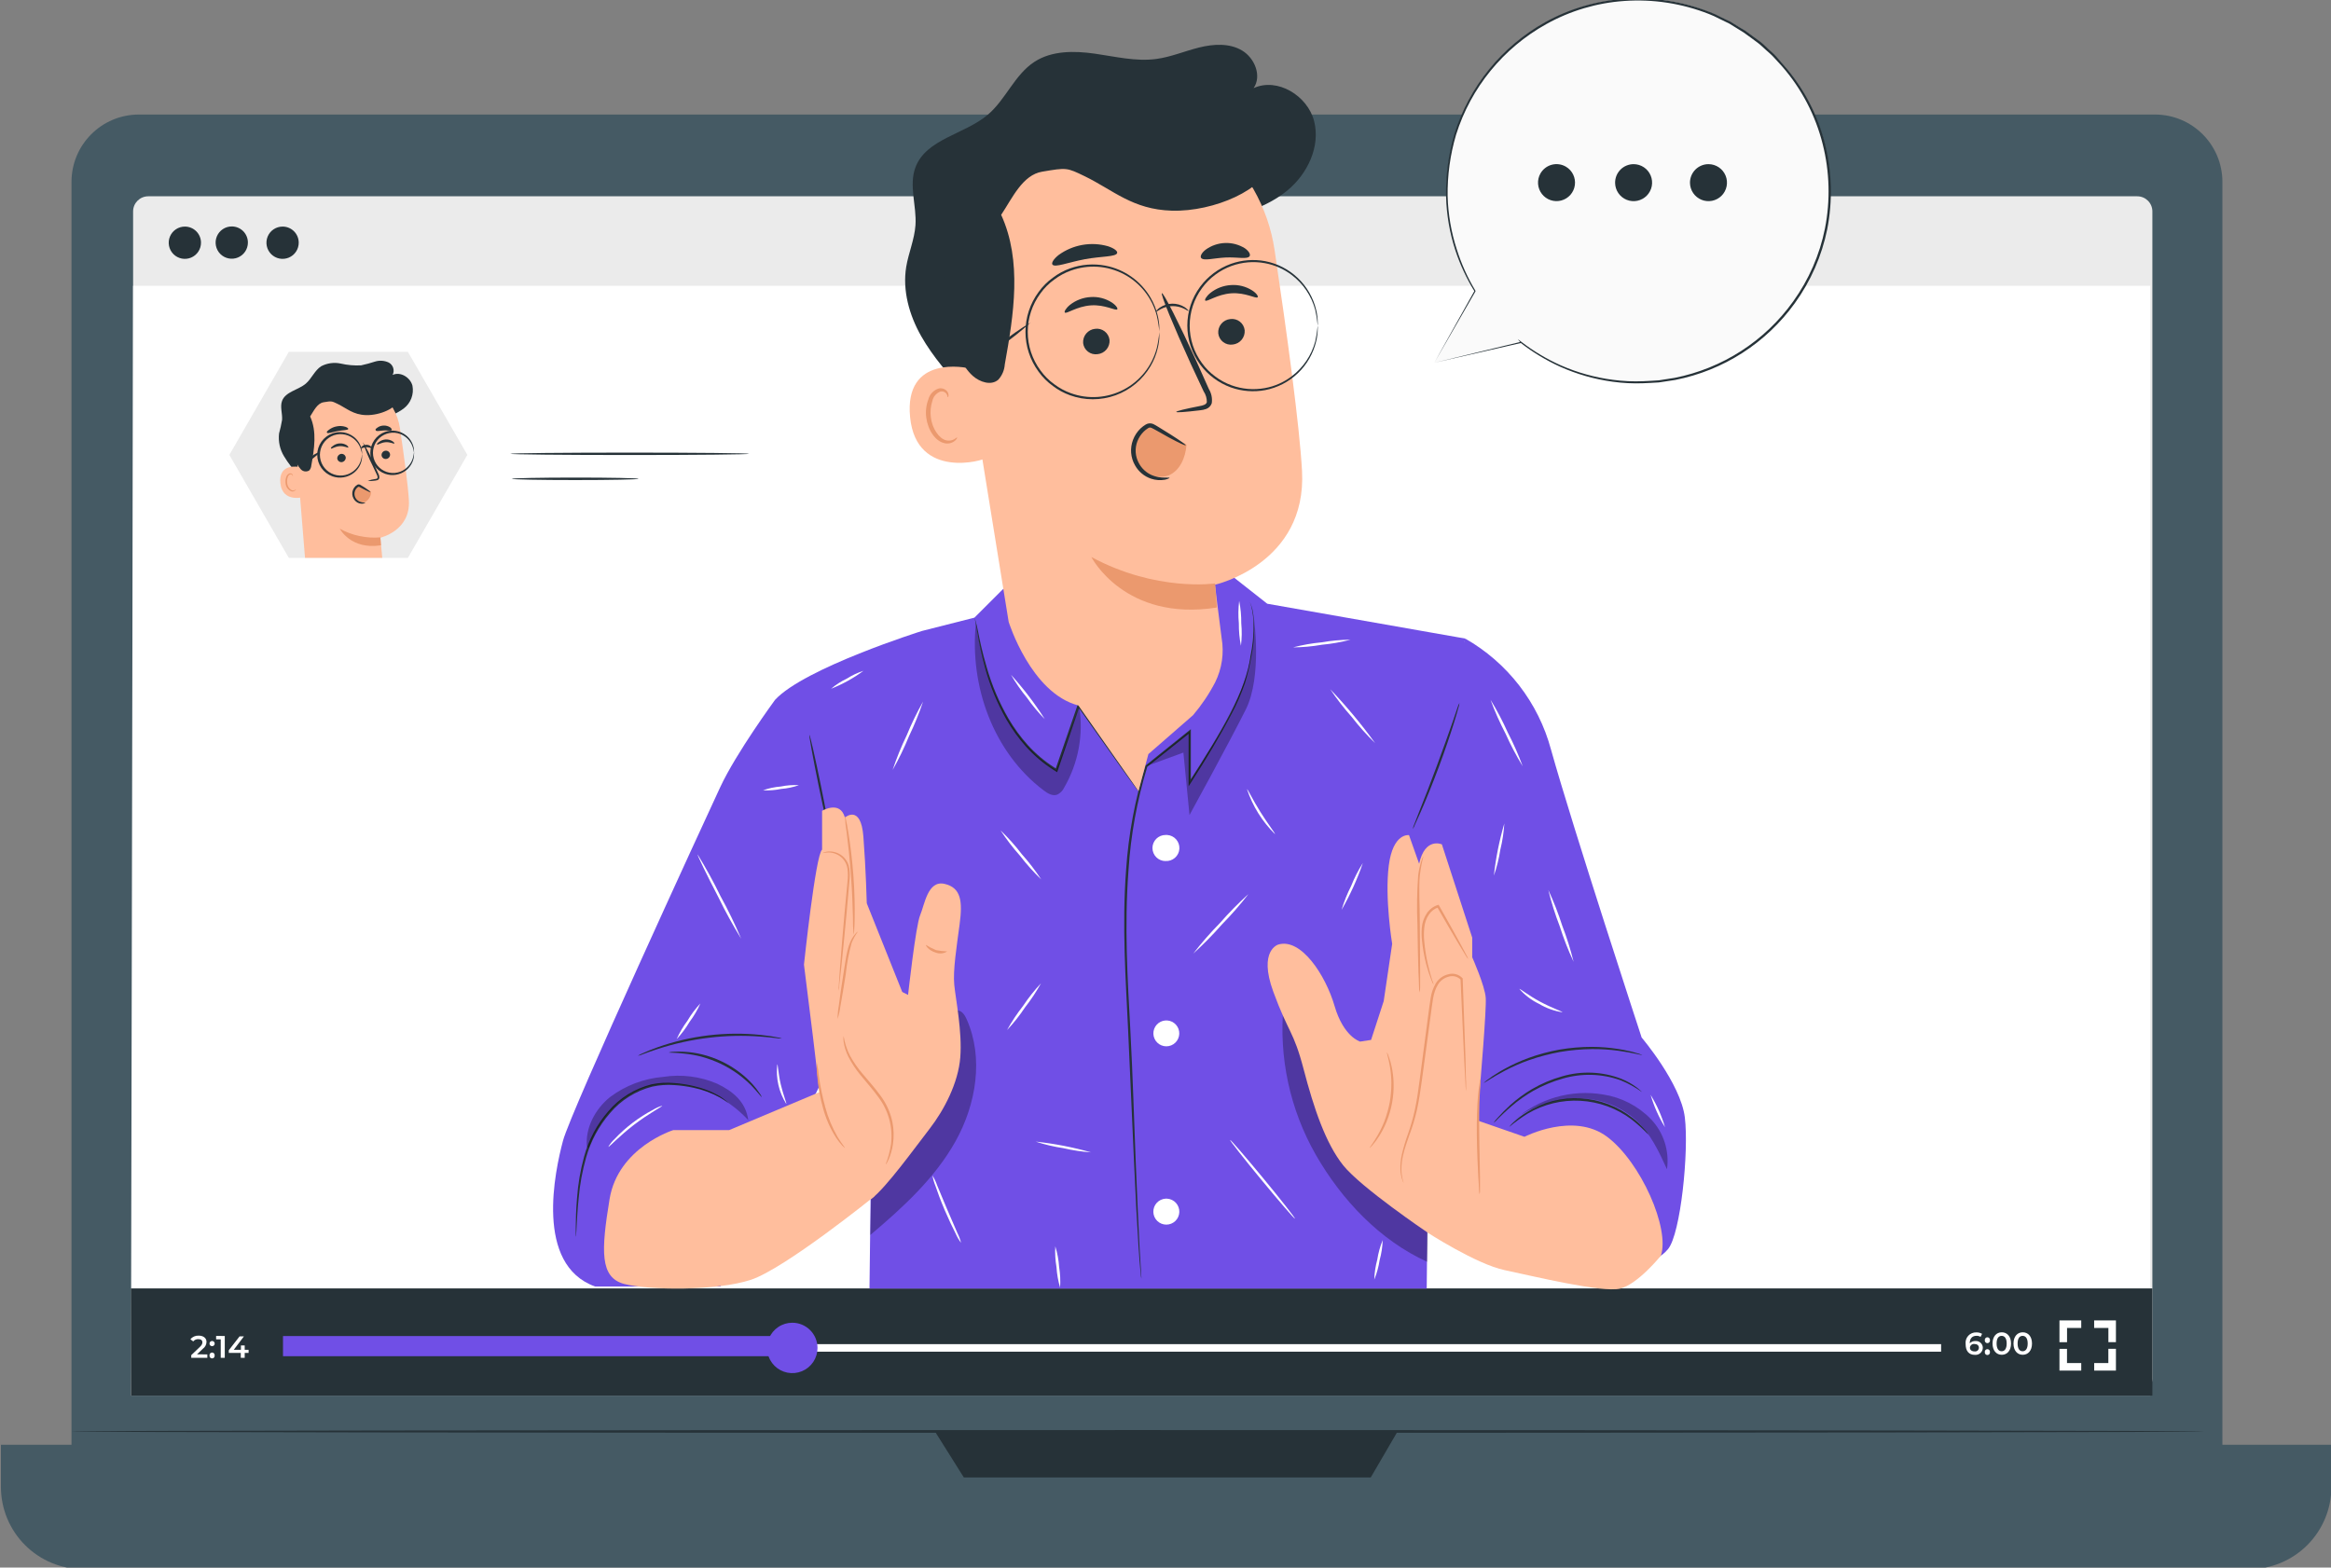 <svg width="504" height="339" viewBox="0 0 504 339" fill="none" xmlns="http://www.w3.org/2000/svg">
<rect x="0" y="0" width="504" height="339" fill="#808080" stroke="none"/>
<g clip-path="url(#clip0_180_2518)">
<path d="M465.949 24.77H30.029C21.982 24.77 15.459 31.293 15.459 39.34V317.74C15.459 325.787 21.982 332.31 30.029 332.31H465.949C473.996 332.31 480.519 325.787 480.519 317.74V39.34C480.519 31.293 473.996 24.77 465.949 24.77Z" fill="#455A64"/>
<path d="M0.239 312.44H504.089V321.55C504.089 326.271 502.214 330.798 498.876 334.136C495.538 337.475 491.01 339.35 486.289 339.35H17.999C13.278 339.35 8.751 337.475 5.413 334.136C2.075 330.798 0.199 326.271 0.199 321.55V312.44H0.239Z" fill="#455A64"/>
<path d="M202.148 309.56L208.398 319.51H296.378L302.178 309.56H202.148Z" fill="#263238"/>
<path d="M476.519 309.56C476.519 309.73 373.299 309.86 246.009 309.86C118.719 309.86 15.459 309.73 15.459 309.56C15.459 309.39 118.659 309.26 246.009 309.26C373.359 309.26 476.519 309.39 476.519 309.56Z" fill="#263238"/>
<path d="M462.109 42.45H32.049C30.243 42.45 28.779 43.914 28.779 45.72V298.16C28.779 299.966 30.243 301.43 32.049 301.43H462.109C463.915 301.43 465.379 299.966 465.379 298.16V45.72C465.379 43.914 463.915 42.45 462.109 42.45Z" fill="#EBEBEB"/>
<path d="M464.909 301.81H28.309L28.779 61.81H464.909V301.81Z" fill="white"/>
<path d="M64.589 52.46C64.595 53.151 64.396 53.829 64.016 54.407C63.636 54.985 63.093 55.437 62.456 55.706C61.819 55.974 61.116 56.048 60.437 55.917C59.758 55.785 59.133 55.455 58.642 54.968C58.151 54.482 57.816 53.86 57.679 53.182C57.542 52.504 57.609 51.801 57.872 51.161C58.135 50.522 58.583 49.975 59.157 49.59C59.732 49.206 60.408 49 61.099 49C62.02 48.997 62.905 49.36 63.559 50.009C64.214 50.657 64.584 51.539 64.589 52.46Z" fill="#263238"/>
<path d="M43.458 52.46C43.464 53.153 43.264 53.832 42.883 54.41C42.502 54.989 41.957 55.441 41.318 55.709C40.679 55.977 39.975 56.048 39.295 55.914C38.615 55.781 37.991 55.448 37.501 54.958C37.011 54.468 36.678 53.843 36.544 53.163C36.41 52.484 36.482 51.78 36.75 51.141C37.018 50.502 37.47 49.957 38.048 49.576C38.627 49.195 39.306 48.994 39.998 49C40.914 49.005 41.791 49.372 42.439 50.019C43.087 50.667 43.453 51.544 43.458 52.46Z" fill="#263238"/>
<path d="M53.599 52.46C53.599 53.151 53.395 53.825 53.011 54.399C52.627 54.973 52.082 55.42 51.445 55.685C50.807 55.949 50.105 56.018 49.428 55.883C48.751 55.748 48.129 55.416 47.641 54.928C47.153 54.44 46.821 53.818 46.686 53.141C46.551 52.464 46.621 51.762 46.885 51.125C47.149 50.487 47.596 49.942 48.17 49.558C48.744 49.175 49.419 48.97 50.109 48.97C50.568 48.969 51.022 49.058 51.446 49.233C51.87 49.408 52.256 49.665 52.58 49.989C52.904 50.314 53.161 50.699 53.336 51.123C53.511 51.547 53.6 52.002 53.599 52.46Z" fill="#263238"/>
<path d="M465.379 278.63H28.309V301.81H465.379V278.63Z" fill="#263238"/>
<path d="M44.83 292.9V293.64H41.35V293.06L43.22 291.28C43.68 290.84 43.76 290.56 43.76 290.28C43.76 289.85 43.46 289.6 42.88 289.6C42.671 289.589 42.462 289.627 42.271 289.712C42.08 289.797 41.911 289.927 41.78 290.09L41.16 289.62C41.379 289.36 41.656 289.154 41.968 289.018C42.281 288.883 42.62 288.822 42.96 288.84C43.96 288.84 44.65 289.35 44.65 290.19C44.644 290.483 44.569 290.77 44.432 291.029C44.294 291.287 44.099 291.51 43.86 291.68L42.6 292.88L44.83 292.9Z" fill="white"/>
<path d="M45.3 290.56C45.3 290.449 45.333 290.34 45.395 290.248C45.457 290.155 45.545 290.084 45.648 290.042C45.751 290 45.864 289.989 45.973 290.012C46.082 290.034 46.182 290.088 46.26 290.168C46.337 290.247 46.39 290.348 46.41 290.457C46.431 290.566 46.418 290.679 46.374 290.781C46.33 290.883 46.257 290.97 46.164 291.03C46.07 291.091 45.961 291.122 45.85 291.12C45.776 291.121 45.703 291.108 45.635 291.08C45.567 291.052 45.506 291.011 45.454 290.958C45.403 290.906 45.363 290.844 45.336 290.775C45.309 290.707 45.297 290.633 45.3 290.56ZM45.3 293.13C45.289 293.051 45.296 292.97 45.319 292.894C45.342 292.817 45.381 292.747 45.433 292.687C45.486 292.627 45.551 292.578 45.623 292.545C45.696 292.512 45.775 292.495 45.855 292.495C45.935 292.495 46.014 292.512 46.086 292.545C46.159 292.578 46.224 292.627 46.276 292.687C46.329 292.747 46.368 292.817 46.391 292.894C46.414 292.97 46.421 293.051 46.41 293.13C46.421 293.209 46.414 293.29 46.391 293.366C46.368 293.442 46.329 293.513 46.276 293.573C46.224 293.633 46.159 293.682 46.086 293.715C46.014 293.748 45.935 293.765 45.855 293.765C45.775 293.765 45.696 293.748 45.623 293.715C45.551 293.682 45.486 293.633 45.433 293.573C45.381 293.513 45.342 293.442 45.319 293.366C45.296 293.29 45.289 293.209 45.3 293.13Z" fill="white"/>
<path d="M48.599 288.92V293.64H47.728V289.64H46.728V288.9L48.599 288.92Z" fill="white"/>
<path d="M53.749 292.57H52.909V293.64H52.059V292.57H49.469V292L51.799 289H52.739L50.539 291.91H52.089V290.96H52.909V291.91H53.749V292.57Z" fill="white"/>
<path d="M419.699 290.68H61.459V292.31H419.699V290.68Z" fill="white"/>
<path d="M173.139 288.93H61.19V293.29H173.139V288.93Z" fill="#704FE6"/>
<path d="M176.759 291.5C176.759 292.578 176.44 293.631 175.841 294.528C175.242 295.424 174.391 296.122 173.395 296.535C172.399 296.947 171.303 297.055 170.246 296.845C169.189 296.635 168.218 296.116 167.456 295.354C166.693 294.591 166.174 293.62 165.964 292.563C165.754 291.506 165.862 290.41 166.274 289.414C166.687 288.418 167.385 287.567 168.282 286.968C169.178 286.369 170.231 286.05 171.309 286.05C172.755 286.05 174.141 286.624 175.163 287.646C176.185 288.668 176.759 290.054 176.759 291.5Z" fill="#704FE6"/>
<path d="M428.719 291.45C428.717 291.668 428.67 291.882 428.581 292.081C428.492 292.28 428.362 292.457 428.2 292.603C428.038 292.749 427.848 292.86 427.641 292.928C427.434 292.996 427.216 293.021 426.999 293C425.709 293 424.999 292.17 424.999 290.65C424.959 290.327 424.991 289.999 425.091 289.69C425.191 289.38 425.357 289.096 425.577 288.857C425.798 288.618 426.068 288.43 426.369 288.307C426.67 288.183 426.994 288.126 427.319 288.14C427.753 288.129 428.181 288.236 428.559 288.45L428.229 289.11C427.962 288.945 427.652 288.865 427.339 288.88C426.449 288.88 425.889 289.43 425.889 290.5C426.051 290.331 426.247 290.2 426.465 290.115C426.682 290.031 426.916 289.995 427.149 290.01C427.348 289.996 427.547 290.023 427.735 290.089C427.923 290.155 428.096 290.258 428.243 290.393C428.39 290.528 428.508 290.691 428.589 290.872C428.671 291.054 428.715 291.251 428.719 291.45ZM427.869 291.45C427.869 290.96 427.499 290.65 426.929 290.65C426.809 290.63 426.686 290.636 426.569 290.667C426.451 290.698 426.341 290.753 426.247 290.83C426.152 290.906 426.075 291.002 426.02 291.111C425.966 291.219 425.934 291.338 425.929 291.46C425.929 291.9 426.279 292.25 426.929 292.25C427.042 292.268 427.157 292.263 427.267 292.233C427.378 292.204 427.481 292.152 427.569 292.08C427.658 292.009 427.731 291.919 427.782 291.817C427.834 291.715 427.863 291.604 427.869 291.49V291.45Z" fill="white"/>
<path d="M429.15 289.83C429.139 289.751 429.145 289.67 429.168 289.594C429.191 289.517 429.23 289.447 429.283 289.387C429.336 289.327 429.4 289.278 429.473 289.245C429.546 289.212 429.625 289.195 429.705 289.195C429.784 289.195 429.863 289.212 429.936 289.245C430.009 289.278 430.073 289.327 430.126 289.387C430.179 289.447 430.218 289.517 430.241 289.594C430.264 289.67 430.27 289.751 430.26 289.83C430.27 289.909 430.264 289.99 430.241 290.066C430.218 290.143 430.179 290.213 430.126 290.273C430.073 290.333 430.009 290.382 429.936 290.415C429.863 290.448 429.784 290.465 429.705 290.465C429.625 290.465 429.546 290.448 429.473 290.415C429.4 290.382 429.336 290.333 429.283 290.273C429.23 290.213 429.191 290.143 429.168 290.066C429.145 289.99 429.139 289.909 429.15 289.83ZM429.15 292.4C429.139 292.321 429.145 292.24 429.168 292.164C429.191 292.087 429.23 292.017 429.283 291.957C429.336 291.897 429.4 291.848 429.473 291.815C429.546 291.782 429.625 291.765 429.705 291.765C429.784 291.765 429.863 291.782 429.936 291.815C430.009 291.848 430.073 291.897 430.126 291.957C430.179 292.017 430.218 292.087 430.241 292.164C430.264 292.24 430.27 292.321 430.26 292.4C430.27 292.479 430.264 292.56 430.241 292.636C430.218 292.713 430.179 292.783 430.126 292.843C430.073 292.903 430.009 292.952 429.936 292.985C429.863 293.018 429.784 293.035 429.705 293.035C429.625 293.035 429.546 293.018 429.473 292.985C429.4 292.952 429.336 292.903 429.283 292.843C429.23 292.783 429.191 292.713 429.168 292.636C429.145 292.56 429.139 292.479 429.15 292.4Z" fill="white"/>
<path d="M430.818 290.55C430.818 289 431.668 288.12 432.818 288.12C433.968 288.12 434.818 289 434.818 290.55C434.818 292.1 433.968 292.98 432.818 292.98C431.668 292.98 430.818 292.1 430.818 290.55ZM433.878 290.55C433.878 289.41 433.438 288.89 432.788 288.89C432.138 288.89 431.698 289.41 431.698 290.55C431.698 291.69 432.148 292.22 432.788 292.22C433.428 292.22 433.878 291.69 433.878 290.55Z" fill="white"/>
<path d="M435.35 290.55C435.35 289 436.2 288.12 437.35 288.12C438.5 288.12 439.35 289 439.35 290.55C439.35 292.1 438.5 292.98 437.35 292.98C436.2 292.98 435.35 292.1 435.35 290.55ZM438.42 290.55C438.42 289.41 437.97 288.89 437.32 288.89C436.67 288.89 436.24 289.41 436.24 290.55C436.24 291.69 436.68 292.22 437.32 292.22C437.96 292.22 438.42 291.69 438.42 290.55Z" fill="white"/>
<path d="M446.929 290.26H445.289V285.55H449.999V287.18H446.929V290.26Z" fill="white"/>
<path d="M449.999 296.4H445.289V291.7H446.919V294.77H449.999V296.4Z" fill="white"/>
<path d="M457.499 296.4H452.799V294.77H455.859V291.69H457.499V296.4Z" fill="white"/>
<path d="M457.499 290.25H455.869V287.18H452.789V285.55H457.499V290.25Z" fill="white"/>
<path d="M88.19 76.08H62.45L49.59 98.37L62.45 120.65H88.19L101.05 98.37L88.19 76.08Z" fill="#EBEBEB"/>
<path d="M64.549 102.73C63.352 101.5 62.299 100.138 61.409 98.67C60.512 97.189 60.135 95.45 60.339 93.73C60.609 92.766 60.826 91.788 60.989 90.8C61.089 89.42 60.509 87.98 60.989 86.69C61.749 84.69 64.459 84.36 66.109 82.97C67.389 81.88 68.019 80.12 69.429 79.21C70.739 78.517 72.252 78.311 73.699 78.63C75.131 78.96 76.602 79.088 78.069 79.01C79.083 78.793 80.084 78.523 81.069 78.2C82.06 77.888 83.132 77.963 84.069 78.41C84.527 78.66 84.869 79.079 85.022 79.578C85.176 80.077 85.128 80.616 84.889 81.08C86.579 80.3 88.719 81.62 89.179 83.41C89.356 84.326 89.272 85.274 88.938 86.145C88.604 87.016 88.033 87.776 87.289 88.34C85.793 89.455 84.038 90.17 82.189 90.42C77.019 91.42 71.419 90.85 66.969 88.05" fill="#263238"/>
<path d="M88.409 108.23C88.239 105.04 87.349 98.5 86.469 92.59C86.013 89.528 84.424 86.75 82.016 84.805C79.608 82.86 76.558 81.891 73.469 82.09H72.829C65.989 82.95 62.899 89.24 63.949 96.09L65.949 120.64H82.649C82.649 120.64 82.249 116.33 82.249 116.29C82.249 116.25 88.769 114.83 88.409 108.23Z" fill="#FFBE9D"/>
<path d="M82.239 116.21C79.195 116.466 76.143 115.815 73.469 114.34C73.469 114.34 75.829 118.95 82.369 117.92L82.239 116.21Z" fill="#EB996E"/>
<path d="M84.338 98.25C84.358 98.494 84.281 98.735 84.123 98.922C83.966 99.109 83.742 99.227 83.498 99.25C83.381 99.265 83.262 99.257 83.149 99.226C83.035 99.195 82.928 99.142 82.835 99.069C82.742 98.997 82.664 98.906 82.606 98.803C82.549 98.701 82.512 98.587 82.498 98.47C82.481 98.227 82.56 97.987 82.716 97.8C82.873 97.614 83.096 97.495 83.338 97.47C83.455 97.455 83.574 97.463 83.688 97.494C83.802 97.525 83.909 97.578 84.002 97.651C84.095 97.723 84.172 97.814 84.23 97.916C84.288 98.019 84.325 98.133 84.338 98.25Z" fill="#263238"/>
<path d="M85.269 95.91C85.159 96.04 84.409 95.56 83.389 95.63C82.369 95.7 81.669 96.26 81.549 96.14C81.429 96.02 81.549 95.86 81.909 95.6C82.327 95.269 82.837 95.074 83.369 95.04C83.897 95.002 84.423 95.135 84.869 95.42C85.199 95.64 85.319 95.85 85.269 95.91Z" fill="#263238"/>
<path d="M74.76 98.94C74.763 99.18 74.68 99.413 74.526 99.596C74.372 99.78 74.157 99.902 73.92 99.94C73.683 99.966 73.446 99.897 73.259 99.749C73.072 99.602 72.95 99.387 72.92 99.15C72.917 98.91 73 98.678 73.154 98.494C73.308 98.311 73.523 98.189 73.76 98.15C73.997 98.125 74.234 98.193 74.421 98.341C74.608 98.489 74.73 98.704 74.76 98.94Z" fill="#263238"/>
<path d="M75.31 96.77C75.2 96.9 74.45 96.42 73.43 96.49C72.41 96.56 71.71 97.11 71.59 97C71.47 96.89 71.59 96.72 71.95 96.46C72.369 96.122 72.882 95.922 73.42 95.888C73.957 95.853 74.492 95.987 74.95 96.27C75.24 96.49 75.36 96.71 75.31 96.77Z" fill="#263238"/>
<path d="M79.489 104C80.013 103.795 80.56 103.657 81.119 103.59C81.379 103.59 81.619 103.48 81.649 103.3C81.653 103.033 81.576 102.772 81.429 102.55L80.529 100.63C79.71 99.02 79.018 97.348 78.459 95.63C79.413 97.184 80.239 98.812 80.929 100.5C81.229 101.17 81.519 101.82 81.799 102.43C81.974 102.732 82.044 103.084 81.999 103.43C81.966 103.523 81.913 103.608 81.844 103.679C81.775 103.75 81.692 103.805 81.599 103.84C81.456 103.886 81.309 103.916 81.159 103.93C80.608 104.024 80.046 104.048 79.489 104Z" fill="#263238"/>
<path d="M75.299 92.77C75.219 93.05 74.199 92.99 73.019 93.22C71.839 93.45 70.899 93.83 70.719 93.59C70.539 93.35 70.799 93.21 71.169 92.91C71.661 92.544 72.234 92.301 72.839 92.2C73.44 92.082 74.062 92.112 74.649 92.29C75.099 92.44 75.339 92.64 75.299 92.77Z" fill="#263238"/>
<path d="M84.699 93C84.529 93.24 83.819 93.05 82.979 93.09C82.139 93.13 81.439 93.35 81.259 93.09C81.079 92.83 81.259 92.74 81.569 92.5C81.965 92.203 82.444 92.039 82.939 92.03C83.433 92.008 83.921 92.138 84.339 92.4C84.649 92.65 84.769 92.88 84.699 93Z" fill="#263238"/>
<path d="M64.799 101C64.68 101 60.169 100 60.619 104.47C61.069 108.94 65.95 107.47 65.939 107.37C65.93 107.27 64.799 101 64.799 101Z" fill="#FFBE9D"/>
<path d="M63.938 105.85C63.938 105.85 63.868 105.91 63.748 105.98C63.568 106.079 63.357 106.104 63.158 106.05C62.849 105.895 62.587 105.661 62.399 105.371C62.211 105.081 62.104 104.745 62.089 104.4C62.036 104.017 62.074 103.626 62.199 103.26C62.224 103.113 62.286 102.975 62.379 102.858C62.471 102.741 62.592 102.649 62.728 102.59C62.816 102.56 62.911 102.561 62.998 102.591C63.085 102.622 63.159 102.682 63.209 102.76C63.288 102.88 63.269 102.98 63.288 102.98C63.309 102.98 63.379 102.9 63.288 102.71C63.252 102.604 63.182 102.512 63.089 102.45C63.022 102.408 62.948 102.38 62.871 102.368C62.793 102.356 62.714 102.36 62.639 102.38C62.458 102.437 62.295 102.538 62.164 102.674C62.033 102.811 61.938 102.978 61.889 103.16C61.739 103.569 61.691 104.008 61.748 104.44C61.76 104.844 61.892 105.234 62.13 105.561C62.367 105.888 62.698 106.135 63.078 106.27C63.203 106.293 63.332 106.288 63.455 106.255C63.578 106.222 63.692 106.162 63.788 106.08C63.998 106 63.998 105.85 63.938 105.85Z" fill="#EB996E"/>
<path d="M86.139 86.42C85.829 88.21 82.189 89.86 79.139 89.77C76.359 89.69 74.979 88.31 72.969 87.33C71.689 86.71 71.689 86.71 69.969 86.99C68.569 87.22 67.839 88.87 67.059 90.06C68.559 93.33 67.949 97.13 67.309 100.67C67.285 101.068 67.126 101.445 66.859 101.74C66.571 101.917 66.23 101.987 65.895 101.938C65.561 101.889 65.254 101.723 65.029 101.47C64.289 100.674 63.796 99.681 63.609 98.61C62.979 96.22 62.83 93.729 63.169 91.28C63.501 88.831 64.544 86.532 66.169 84.67C68.312 82.412 71.249 81.074 74.359 80.94C77.457 80.826 80.511 81.69 83.089 83.41C84.319 84.15 85.349 85.18 86.089 86.41" fill="#263238"/>
<path d="M80.158 106.32L77.858 105.25C77.731 105.177 77.585 105.143 77.438 105.15C77.278 105.186 77.138 105.283 77.048 105.42C76.779 105.741 76.61 106.134 76.564 106.55C76.517 106.967 76.596 107.388 76.788 107.76C76.998 108.124 77.33 108.403 77.725 108.548C78.12 108.692 78.553 108.693 78.948 108.55C79.335 108.338 79.657 108.025 79.88 107.645C80.104 107.264 80.221 106.831 80.218 106.39L80.158 106.32Z" fill="#EB996E"/>
<path d="M78.999 108.72C78.999 108.72 78.519 109.09 77.649 108.84C77.141 108.668 76.716 108.311 76.459 107.84C76.295 107.558 76.197 107.242 76.171 106.917C76.145 106.592 76.192 106.265 76.309 105.96C76.431 105.642 76.622 105.355 76.869 105.12C76.988 105.01 77.119 104.913 77.259 104.83C77.351 104.781 77.454 104.755 77.559 104.755C77.663 104.755 77.766 104.781 77.859 104.83C78.389 105.12 78.739 105.37 79.089 105.59C79.759 106.04 80.159 106.35 80.089 106.41C80.019 106.47 79.589 106.28 78.869 105.91L77.639 105.27C77.549 105.27 77.559 105.27 77.459 105.27C77.358 105.338 77.264 105.415 77.179 105.5C76.99 105.685 76.847 105.911 76.759 106.16C76.669 106.395 76.63 106.647 76.644 106.899C76.658 107.15 76.724 107.396 76.839 107.62C77.034 107.997 77.351 108.297 77.739 108.47C78.489 108.79 78.999 108.63 78.999 108.72Z" fill="#263238"/>
<path d="M78.29 98.36C78.29 98.36 78.29 97.95 78.05 97.24C77.76 96.249 77.152 95.381 76.32 94.77C75.653 94.275 74.862 93.974 74.035 93.902C73.208 93.83 72.377 93.989 71.635 94.362C70.893 94.735 70.269 95.307 69.833 96.014C69.397 96.721 69.167 97.535 69.167 98.365C69.167 99.196 69.397 100.01 69.833 100.717C70.269 101.423 70.893 101.995 71.635 102.368C72.377 102.741 73.208 102.9 74.035 102.828C74.862 102.756 75.653 102.456 76.32 101.96C77.152 101.349 77.76 100.481 78.05 99.49C78.25 98.78 78.24 98.36 78.29 98.36C78.34 98.36 78.29 98.47 78.29 98.67C78.296 98.963 78.266 99.255 78.2 99.54C77.975 100.615 77.376 101.575 76.51 102.25C75.862 102.756 75.098 103.09 74.287 103.223C73.476 103.356 72.645 103.283 71.87 103.01C70.911 102.669 70.081 102.039 69.494 101.208C68.907 100.376 68.592 99.383 68.592 98.365C68.592 97.347 68.907 96.354 69.494 95.523C70.081 94.691 70.911 94.061 71.87 93.72C72.645 93.448 73.476 93.374 74.287 93.507C75.098 93.64 75.862 93.975 76.51 94.48C77.376 95.155 77.975 96.115 78.2 97.19C78.266 97.475 78.297 97.768 78.29 98.06C78.32 98.26 78.31 98.36 78.29 98.36Z" fill="#263238"/>
<path d="M89.519 97.92C89.469 97.92 89.519 97.52 89.279 96.83C88.999 95.867 88.409 95.023 87.599 94.43C86.951 93.948 86.181 93.656 85.376 93.586C84.571 93.517 83.762 93.672 83.04 94.035C82.319 94.398 81.712 94.954 81.288 95.642C80.864 96.33 80.639 97.122 80.639 97.93C80.639 98.738 80.864 99.53 81.288 100.218C81.712 100.906 82.319 101.462 83.04 101.825C83.762 102.188 84.571 102.344 85.376 102.274C86.181 102.204 86.951 101.912 87.599 101.43C88.409 100.837 88.999 99.993 89.279 99.03C89.479 98.34 89.469 97.93 89.519 97.93C89.569 97.93 89.519 98.03 89.519 98.23C89.525 98.516 89.498 98.801 89.439 99.08C89.216 100.126 88.632 101.061 87.789 101.72C87.157 102.214 86.411 102.541 85.619 102.671C84.827 102.8 84.016 102.728 83.259 102.46C82.325 102.126 81.516 101.512 80.945 100.701C80.373 99.89 80.066 98.922 80.066 97.93C80.066 96.938 80.373 95.97 80.945 95.159C81.516 94.348 82.325 93.734 83.259 93.4C84.016 93.132 84.827 93.06 85.619 93.189C86.411 93.319 87.157 93.646 87.789 94.14C88.633 94.803 89.217 95.741 89.439 96.79C89.499 97.069 89.526 97.355 89.519 97.64C89.549 97.82 89.539 97.92 89.519 97.92Z" fill="#263238"/>
<path d="M80.359 96.89C80.26 96.98 79.809 96.69 79.21 96.71C78.609 96.73 78.21 97.02 78.07 96.93C77.93 96.84 78.35 96.21 79.2 96.19C80.049 96.17 80.49 96.81 80.359 96.89Z" fill="#263238"/>
<path d="M69.169 97.7C69.259 97.81 68.379 98.61 67.219 99.48C66.564 100.079 65.795 100.541 64.96 100.84C64.87 100.73 65.749 99.93 66.909 99.06C67.564 98.46 68.332 97.997 69.169 97.7Z" fill="#263238"/>
<path d="M161.998 98.14C161.998 98.28 150.428 98.4 136.158 98.4C121.888 98.4 110.318 98.28 110.318 98.14C110.318 98 121.888 97.88 136.158 97.88C150.428 97.88 161.998 98 161.998 98.14Z" fill="#263238"/>
<path d="M138.088 103.55C138.088 103.69 131.948 103.81 124.368 103.81C116.788 103.81 110.648 103.69 110.648 103.55C110.648 103.41 116.788 103.28 124.368 103.28C131.948 103.28 138.088 103.4 138.088 103.55Z" fill="#263238"/>
<path d="M316.789 138.09C321.316 140.664 325.287 144.111 328.473 148.231C331.658 152.35 333.996 157.061 335.349 162.09C340.179 179.37 354.949 224.37 354.949 224.37C354.949 224.37 363.389 234.3 364.289 241.65C365.189 249 363.389 266.79 360.669 270.11C359.881 271.073 358.869 271.829 357.723 272.312C356.576 272.795 355.328 272.99 354.089 272.88L318.559 269.51L304.559 175.83L316.789 138.09Z" fill="#704FE6"/>
<path d="M199.308 136.46C199.308 136.46 173.898 144.46 167.568 151.36L188.368 248.12L187.998 278.66H308.478C308.478 277.15 309.558 177.28 309.558 177.28L316.788 138.09L273.998 130.56L265.558 123.92L217.928 126.34L210.688 133.57L199.308 136.46Z" fill="#704FE6"/>
<g opacity="0.3">
<path d="M209 220.41C208.63 219.59 208.09 218.7 207.21 218.52C205.76 218.22 204.79 219.93 204.3 221.33C200.458 232.299 195.136 242.692 188.48 252.22L188.17 267.08C195.17 261.17 202.11 254.84 206.59 246.83C211.07 238.82 212.74 228.77 209 220.41Z" fill="black"/>
</g>
<path d="M167.569 151.36C167.569 151.36 159.199 162.77 155.729 170.22C152.259 177.67 123.449 240.22 121.729 246.69C120.009 253.16 115.529 273.5 128.679 278.22H155.749L182.909 223.29L184.299 159.54L167.569 151.36Z" fill="#704FE6"/>
<path d="M157.46 238.54C157.46 238.54 156.86 238.01 155.61 237.3C153.826 236.343 151.913 235.649 149.93 235.24C148.567 234.941 147.183 234.747 145.79 234.66C144.185 234.539 142.572 234.654 141 235C137.443 235.913 134.259 237.913 131.89 240.72C129.482 243.495 127.72 246.771 126.73 250.31C125.913 253.202 125.371 256.166 125.11 259.16C124.85 261.72 124.76 263.81 124.67 265.24C124.67 265.92 124.59 266.47 124.57 266.9C124.571 267.096 124.544 267.291 124.49 267.48C124.477 267.287 124.477 267.093 124.49 266.9C124.49 266.46 124.49 265.9 124.49 265.24C124.49 263.79 124.55 261.71 124.76 259.13C124.972 256.087 125.484 253.072 126.29 250.13C127.273 246.511 129.061 243.161 131.52 240.33C133.962 237.444 137.251 235.401 140.92 234.49C142.524 234.156 144.169 234.065 145.8 234.22C147.212 234.324 148.613 234.541 149.99 234.87C151.995 235.316 153.918 236.071 155.69 237.11C156.167 237.405 156.619 237.739 157.04 238.11C157.195 238.238 157.336 238.382 157.46 238.54Z" fill="#263238"/>
<path d="M144.629 227.6C144.925 227.514 145.231 227.467 145.539 227.46C146.374 227.395 147.213 227.395 148.049 227.46C149.293 227.533 150.528 227.717 151.739 228.01C154.719 228.73 157.515 230.065 159.949 231.93C160.94 232.684 161.861 233.528 162.699 234.45C163.267 235.075 163.785 235.744 164.249 236.45C164.438 236.695 164.592 236.964 164.709 237.25C164.629 237.31 163.889 236.25 162.429 234.73C161.566 233.865 160.64 233.067 159.659 232.34C158.45 231.46 157.165 230.69 155.819 230.04C154.465 229.408 153.06 228.893 151.619 228.5C150.437 228.195 149.233 227.981 148.019 227.86C145.939 227.59 144.629 227.7 144.629 227.6Z" fill="#263238"/>
<path d="M169.09 224.59C168.671 224.607 168.252 224.577 167.84 224.5C167.04 224.4 165.89 224.28 164.45 224.17C156.972 223.612 149.456 224.512 142.32 226.82C140.95 227.26 139.85 227.65 139.1 227.94C138.717 228.109 138.319 228.24 137.91 228.33C138.254 228.091 138.627 227.896 139.02 227.75C139.75 227.4 140.84 226.96 142.2 226.47C149.341 223.942 156.955 223.033 164.49 223.81C165.92 223.96 167.08 224.13 167.87 224.3C168.285 224.358 168.694 224.455 169.09 224.59Z" fill="#263238"/>
<path d="M246.179 171.14C246.069 171.045 245.975 170.934 245.899 170.81L245.159 169.81L242.439 166.05C240.109 162.75 236.849 158.15 233.019 152.75L233.439 152.69C231.979 156.97 230.369 161.69 228.679 166.69L228.569 167L228.289 166.82L227.729 166.46C225.55 165.065 223.569 163.383 221.839 161.46C220.24 159.669 218.829 157.719 217.629 155.64C215.631 152.122 214.076 148.37 212.999 144.47C212.276 141.836 211.692 139.165 211.249 136.47C211.089 135.57 210.969 134.84 210.869 134.29C210.84 134.103 210.797 133.919 210.739 133.74C210.739 133.62 210.669 133.56 210.679 133.55C210.689 133.54 211.089 134.55 211.449 136.44C211.809 138.33 212.379 141.05 213.359 144.34C214.466 148.204 216.041 151.918 218.049 155.4C219.246 157.44 220.643 159.356 222.219 161.12C223.919 162.997 225.863 164.639 227.999 166L228.549 166.36L228.169 166.5C229.879 161.5 231.499 156.81 232.979 152.5L233.129 152.06L233.399 152.44C237.159 157.89 240.399 162.53 242.669 165.85C243.759 167.47 244.669 168.76 245.279 169.7L245.949 170.7C246.041 170.838 246.118 170.986 246.179 171.14Z" fill="#263238"/>
<g opacity="0.3">
<path d="M277.53 217.33C276.451 228.614 278.897 239.954 284.53 249.79C290.13 259.53 298.35 268.22 308.58 272.88C308.91 262.95 308.43 251.25 308.76 241.32L277.53 217.33Z" fill="black"/>
</g>
<path d="M276.399 204.26C276.399 204.26 272.019 205.47 275.299 214.44C278.579 223.41 279.679 222.86 281.869 231.24C284.059 239.62 286.609 247.24 290.429 252.02C294.249 256.8 308.479 266.42 308.479 266.42L321.239 254.42C321.239 254.42 319.139 245.42 319.639 239.36C320.139 233.3 321.419 218.36 321.239 215.77C321.059 213.18 318.319 207.02 318.319 207.02V202.78L311.759 182.6C311.759 182.6 308.109 180.96 306.839 186.79L304.649 180.6C304.649 180.6 301.189 180.05 300.279 187.16C299.369 194.27 301.009 204.11 301.009 204.11L299.179 216.5L296.449 224.89L294.079 225.25C294.079 225.25 290.509 224.25 288.559 217.56C286.609 210.87 281.319 202.8 276.399 204.26Z" fill="#FFBE9D"/>
<path d="M317 236C317 236 317 235.85 316.94 235.55C316.88 235.25 316.88 234.76 316.85 234.21C316.78 232.99 316.69 231.3 316.58 229.21C316.38 224.86 316.11 218.8 315.79 211.73L315.84 211.88C315.513 211.541 315.1 211.299 314.645 211.179C314.19 211.059 313.711 211.066 313.26 211.2C312.771 211.319 312.31 211.534 311.905 211.832C311.499 212.131 311.158 212.508 310.9 212.94C309.78 214.73 309.72 217.07 309.37 219.32C308.68 224.43 308.02 229.32 307.42 233.73C307.12 235.95 306.8 238.05 306.37 240C305.965 241.808 305.434 243.586 304.78 245.32C304.22 246.91 303.72 248.32 303.41 249.65C303.133 250.745 302.995 251.87 303 253C303.035 253.972 303.203 254.934 303.5 255.86C303.38 255.636 303.279 255.401 303.2 255.16C302.963 254.466 302.828 253.742 302.8 253.01C302.752 251.85 302.863 250.689 303.13 249.56C303.48 248.075 303.918 246.613 304.44 245.18C305.058 243.452 305.559 241.685 305.94 239.89C306.35 237.96 306.66 235.89 306.94 233.65C307.52 229.21 308.17 224.35 308.85 219.23C309.01 218.1 309.13 216.97 309.33 215.85C309.494 214.718 309.874 213.628 310.45 212.64C310.747 212.154 311.138 211.733 311.6 211.4C312.062 211.067 312.585 210.829 313.14 210.7C313.679 210.538 314.252 210.531 314.795 210.679C315.338 210.828 315.828 211.126 316.21 211.54L316.26 211.61V211.69C316.51 218.76 316.72 224.82 316.87 229.18C316.87 231.29 316.96 232.98 317 234.18C317 234.73 317 235.18 317 235.52C317.017 235.679 317.017 235.84 317 236Z" fill="#EB996E"/>
<path d="M310 213C309.772 212.644 309.591 212.261 309.46 211.86C309.042 210.794 308.685 209.706 308.39 208.6C307.961 206.959 307.656 205.287 307.48 203.6C307.356 202.605 307.336 201.599 307.42 200.6C307.512 199.483 307.891 198.408 308.52 197.48C309.08 196.648 309.905 196.028 310.86 195.72L311.05 195.67L311.15 195.84C313 199.1 314.61 201.98 315.73 204.05L317.04 206.5C317.219 206.787 317.36 207.096 317.46 207.42C317.236 207.166 317.041 206.887 316.88 206.59L315.44 204.22C314.24 202.22 312.57 199.35 310.71 196.1L311 196.22C310.163 196.5 309.442 197.048 308.95 197.78C308.374 198.638 308.029 199.63 307.95 200.66C307.849 201.637 307.849 202.622 307.95 203.6C308.1 205.282 308.364 206.953 308.74 208.6C309.06 210 309.41 211.12 309.64 211.89C309.796 212.247 309.917 212.619 310 213Z" fill="#EB996E"/>
<path d="M306.939 214.64C306.85 214.256 306.81 213.863 306.819 213.47C306.819 212.61 306.739 211.55 306.689 210.3C306.609 207.62 306.519 203.92 306.469 199.83C306.32 196.333 306.373 192.83 306.629 189.34C306.754 188.28 306.982 187.235 307.309 186.22C307.406 185.837 307.565 185.472 307.779 185.14C307.412 186.532 307.148 187.949 306.989 189.38C306.739 192.03 306.989 195.73 306.989 199.82C306.989 203.91 307.069 207.61 307.059 210.29C307.059 211.55 307.059 212.61 307.059 213.47C307.062 213.863 307.022 214.255 306.939 214.64Z" fill="#EB996E"/>
<path d="M296.149 248.25C296.079 248.19 296.879 247.25 297.859 245.54C298.433 244.542 298.932 243.502 299.349 242.43C299.84 241.11 300.221 239.752 300.489 238.37C300.722 236.982 300.84 235.577 300.839 234.17C300.824 233.02 300.723 231.874 300.539 230.74C300.209 228.79 299.789 227.63 299.879 227.6C300.036 227.844 300.158 228.11 300.239 228.39C300.521 229.13 300.742 229.893 300.899 230.67C301.144 231.818 301.284 232.986 301.319 234.16C301.407 237.052 300.885 239.931 299.789 242.61C299.347 243.696 298.808 244.74 298.179 245.73C297.762 246.401 297.29 247.036 296.769 247.63C296.399 248.05 296.179 248.27 296.149 248.25Z" fill="#EB996E"/>
<path d="M318.548 242L329.618 245.84C329.618 245.84 340.198 240.37 347.488 245.84C354.778 251.31 361.108 265.72 359.108 271.55C359.108 271.55 354.109 277.77 350.249 278.68C346.389 279.59 331.539 275.98 325.349 274.68C319.159 273.38 308.479 266.44 308.479 266.44L318.548 242Z" fill="#FFBE9D"/>
<path d="M319.909 258.29C319.832 257.962 319.791 257.627 319.789 257.29C319.789 256.54 319.699 255.65 319.639 254.61C319.519 252.35 319.369 249.23 319.319 245.77C319.269 242.31 319.369 239.18 319.569 236.92C319.669 235.79 319.799 234.92 319.909 234.25C319.934 233.907 320.012 233.569 320.139 233.25C320.219 233.25 320.049 234.65 319.939 236.91C319.829 239.17 319.789 242.28 319.839 245.73C319.889 249.18 319.959 252.16 319.999 254.56C319.999 255.69 319.999 256.61 319.999 257.24C320.026 257.593 319.996 257.947 319.909 258.29Z" fill="#EB996E"/>
<path d="M356.419 245.38C355.272 244.188 354.042 243.079 352.739 242.06C349.537 239.664 345.698 238.269 341.705 238.05C337.712 237.831 333.743 238.799 330.299 240.83C328.901 241.701 327.565 242.667 326.299 243.72C326.563 243.353 326.868 243.017 327.209 242.72C328.109 241.884 329.09 241.14 330.139 240.5C333.617 238.334 337.678 237.293 341.77 237.52C345.861 237.748 349.782 239.232 352.999 241.77C353.971 242.518 354.863 243.366 355.659 244.3C355.954 244.629 356.209 244.991 356.419 245.38Z" fill="#263238"/>
<path d="M355 236.15C353.57 235.123 352.022 234.27 350.39 233.61C346.378 232.186 342.02 232.056 337.93 233.24C335.68 233.871 333.515 234.771 331.48 235.92C329.824 236.872 328.26 237.977 326.81 239.22C325.57 240.28 324.62 241.22 323.97 241.85C323.651 242.214 323.299 242.549 322.92 242.85C323.18 242.446 323.482 242.071 323.82 241.73C324.684 240.756 325.602 239.831 326.57 238.96C328.007 237.662 329.572 236.513 331.24 235.53C333.295 234.329 335.497 233.398 337.79 232.76C341.98 231.536 346.456 231.722 350.53 233.29C351.747 233.776 352.893 234.422 353.94 235.21C354.31 235.48 354.56 235.74 354.75 235.9C354.94 236.06 355 236.14 355 236.15Z" fill="#263238"/>
<path d="M355.088 228.15C355.088 228.25 353.088 227.66 349.908 227.23C348.029 226.978 346.134 226.857 344.238 226.87C341.916 226.895 339.599 227.102 337.308 227.49C335.023 227.91 332.773 228.505 330.578 229.27C328.79 229.905 327.049 230.667 325.368 231.55C322.498 233.05 320.878 234.27 320.818 234.18C321.158 233.85 321.53 233.555 321.928 233.3C322.364 232.957 322.822 232.643 323.298 232.36C323.848 232.01 324.468 231.6 325.188 231.22C326.869 230.29 328.617 229.488 330.418 228.82C332.628 228.013 334.903 227.398 337.218 226.98C339.531 226.588 341.873 226.391 344.218 226.39C346.138 226.399 348.053 226.556 349.948 226.86C350.758 226.96 351.478 227.15 352.108 227.28C352.656 227.39 353.196 227.531 353.728 227.7C354.194 227.81 354.649 227.961 355.088 228.15Z" fill="#263238"/>
<path d="M270.259 130.23C270.674 131.161 270.93 132.155 271.019 133.17C271.317 136.038 271.176 138.935 270.599 141.76C270.248 143.788 269.771 145.792 269.169 147.76C268.381 150.05 267.411 152.274 266.269 154.41C263.879 159.01 260.879 164.02 257.399 169.41L256.999 170.04V169.29C256.999 165.75 256.999 162.04 256.999 158.19L257.389 158.38L247.999 165.87L248.079 165.75C245.852 173.049 244.482 180.584 243.999 188.2C243.079 200.37 243.819 212.01 244.389 222.57C244.959 233.13 245.209 242.66 245.539 250.66C245.869 258.66 246.139 265.12 246.379 269.59C246.519 271.81 246.619 273.53 246.689 274.73C246.689 275.3 246.759 275.73 246.779 276.07C246.799 276.41 246.779 276.53 246.779 276.53C246.779 276.53 246.779 276.38 246.709 276.08C246.639 275.78 246.629 275.31 246.569 274.74C246.459 273.57 246.319 271.84 246.169 269.6C245.869 265.14 245.519 258.67 245.169 250.67C244.819 242.67 244.389 233.16 243.909 222.59C243.429 212.02 242.559 200.37 243.479 188.16C243.985 180.498 245.391 172.923 247.669 165.59V165.52H247.729L257.089 158.01L257.479 157.69V158.19C257.479 162.04 257.479 165.75 257.479 169.29L257.069 169.16C263.939 158.51 269.529 149.25 270.389 141.76C270.983 138.961 271.165 136.091 270.929 133.24C270.847 132.491 270.71 131.749 270.519 131.02C270.319 130.48 270.259 130.23 270.259 130.23Z" fill="#263238"/>
<path d="M252.319 259.22H251.999C251.271 259.266 250.59 259.595 250.099 260.135C249.608 260.675 249.347 261.385 249.371 262.114C249.394 262.843 249.7 263.535 250.224 264.043C250.748 264.55 251.449 264.834 252.179 264.834C252.909 264.834 253.61 264.55 254.134 264.043C254.658 263.535 254.964 262.843 254.988 262.114C255.011 261.385 254.75 260.675 254.259 260.135C253.769 259.595 253.087 259.266 252.359 259.22H252.319Z" fill="white"/>
<path d="M252.319 220.68H251.999C251.273 220.726 250.595 221.054 250.106 221.592C249.617 222.13 249.357 222.837 249.38 223.564C249.404 224.291 249.709 224.98 250.231 225.485C250.753 225.991 251.452 226.274 252.179 226.274C252.906 226.274 253.604 225.991 254.127 225.485C254.649 224.98 254.954 224.291 254.977 223.564C255.001 222.837 254.741 222.13 254.252 221.592C253.763 221.054 253.084 220.726 252.359 220.68H252.319Z" fill="white"/>
<path d="M252 186.2C252.746 186.249 253.482 185.999 254.044 185.506C254.607 185.013 254.951 184.316 255 183.57C255.049 182.823 254.799 182.088 254.306 181.525C253.813 180.963 253.116 180.619 252.37 180.57H252C251.252 180.57 250.534 180.867 250.006 181.396C249.477 181.925 249.18 182.642 249.18 183.39C249.18 184.138 249.477 184.855 250.006 185.384C250.534 185.913 251.252 186.21 252 186.21V186.2Z" fill="white"/>
<path d="M208.77 85.07C205.27 81.18 201.77 77.26 199.18 72.7C196.59 68.14 195.1 62.81 195.94 57.7C196.44 54.7 197.72 51.8 197.94 48.7C198.22 44.5 196.46 40.11 197.94 36.18C200.26 30.02 208.55 29.07 213.57 24.82C217.48 21.51 219.38 16.14 223.68 13.36C227.44 10.92 232.27 10.98 236.68 11.6C241.09 12.22 245.57 13.35 250.01 12.75C253.17 12.33 256.15 11.05 259.24 10.28C262.33 9.51 265.8 9.28 268.55 10.92C271.3 12.56 272.86 16.43 271.05 19.06C276.19 16.69 282.72 20.7 284.13 26.18C285.54 31.66 282.72 37.59 278.36 41.18C274 44.77 268.36 46.48 262.81 47.53C247.07 50.53 229.98 48.82 216.41 40.3" fill="#263238"/>
<path d="M264.139 138C263.369 132 262.739 127.07 262.699 126.45C262.699 126.45 282.619 121.97 281.519 101.83C280.989 92.09 278.269 72.13 275.589 54.1C274.212 44.753 269.363 36.269 262.009 30.338C254.655 24.407 245.336 21.466 235.909 22.1L233.909 22.22C213.059 24.85 203.629 44.03 206.829 64.81L218.089 134.48C218.089 134.48 222.889 149.89 233.159 152.56L246.159 171.08L248.299 163.08L257.959 154.66C259.81 152.483 261.411 150.105 262.729 147.57C264.204 144.611 264.698 141.259 264.139 138Z" fill="#FFBE9D"/>
<path d="M262.709 126.17C262.709 126.17 250.059 128.05 235.969 120.46C235.969 120.46 243.149 134.53 263.109 131.38L262.709 126.17Z" fill="#EB996E"/>
<path d="M269.12 71.42C269.176 72.169 268.938 72.911 268.456 73.488C267.974 74.065 267.287 74.431 266.54 74.51C266.176 74.563 265.805 74.543 265.449 74.451C265.093 74.358 264.759 74.195 264.467 73.971C264.176 73.748 263.932 73.468 263.75 73.148C263.568 72.828 263.453 72.475 263.41 72.11C263.343 71.355 263.578 70.603 264.063 70.021C264.548 69.438 265.245 69.071 266 69C266.364 68.948 266.735 68.97 267.091 69.065C267.447 69.159 267.781 69.324 268.072 69.55C268.363 69.775 268.605 70.057 268.785 70.379C268.965 70.7 269.079 71.054 269.12 71.42Z" fill="#263238"/>
<path d="M271.928 64.28C271.598 64.68 269.308 63.21 266.218 63.43C263.128 63.65 260.998 65.34 260.598 65C260.428 64.85 260.748 64.15 261.688 63.36C262.962 62.341 264.52 61.744 266.148 61.65C267.759 61.533 269.364 61.936 270.728 62.8C271.728 63.44 272.088 64.1 271.928 64.28Z" fill="#263238"/>
<path d="M239.9 73.51C239.958 74.259 239.721 75.001 239.239 75.576C238.756 76.152 238.067 76.516 237.32 76.59C236.957 76.644 236.586 76.626 236.23 76.534C235.874 76.443 235.54 76.281 235.248 76.058C234.956 75.835 234.712 75.556 234.53 75.236C234.348 74.917 234.233 74.565 234.19 74.2C234.134 73.452 234.37 72.711 234.85 72.135C235.329 71.558 236.014 71.191 236.76 71.11C237.124 71.056 237.496 71.076 237.852 71.169C238.209 71.261 238.543 71.424 238.836 71.648C239.128 71.871 239.373 72.151 239.556 72.471C239.739 72.791 239.856 73.144 239.9 73.51Z" fill="#263238"/>
<path d="M241.569 66.89C241.229 67.29 238.949 65.82 235.859 66.04C232.769 66.26 230.599 67.95 230.239 67.59C230.059 67.44 230.379 66.74 231.319 65.95C232.598 64.933 234.159 64.336 235.789 64.24C237.396 64.125 238.998 64.528 240.359 65.39C241.359 66.05 241.729 66.71 241.569 66.89Z" fill="#263238"/>
<path d="M254.319 89.08C254.319 88.9 256.199 88.44 259.319 87.83C260.099 87.7 260.839 87.49 260.939 86.95C260.949 86.128 260.708 85.322 260.249 84.64L257.509 78.78C253.699 70.44 250.879 63.55 251.219 63.4C251.559 63.25 254.919 69.89 258.739 78.24L261.379 84.14C261.939 85.059 262.158 86.146 261.999 87.21C261.902 87.495 261.742 87.755 261.531 87.969C261.32 88.184 261.063 88.349 260.779 88.45C260.349 88.599 259.903 88.693 259.449 88.73C256.289 89.11 254.349 89.25 254.319 89.08Z" fill="#263238"/>
<path d="M241.55 54.71C241.3 55.58 238.19 55.38 234.55 56.06C230.91 56.74 228.08 57.93 227.55 57.21C227.31 56.86 227.77 56.04 228.9 55.14C230.414 54.041 232.156 53.3 233.997 52.971C235.838 52.642 237.73 52.733 239.53 53.24C240.94 53.69 241.66 54.31 241.55 54.71Z" fill="#263238"/>
<path d="M270.19 55.4C269.7 56.14 267.52 55.56 264.95 55.69C262.38 55.82 260.25 56.48 259.7 55.78C259.46 55.44 259.76 54.71 260.7 53.98C261.922 53.101 263.376 52.604 264.88 52.55C266.383 52.497 267.869 52.89 269.15 53.68C270.07 54.34 270.41 55 270.19 55.4Z" fill="#263238"/>
<path d="M209.52 79.66C209.17 79.54 195.42 76.5 196.78 90.23C198.14 103.96 213 99.48 213 99.09C213 98.7 209.52 79.66 209.52 79.66Z" fill="#FFBE9D"/>
<path d="M206.92 94.58C206.85 94.58 206.7 94.77 206.31 94.99C205.768 95.292 205.129 95.371 204.53 95.21C203.02 94.82 201.53 92.64 201.26 90.21C201.111 89.036 201.223 87.844 201.59 86.72C201.68 86.281 201.874 85.87 202.156 85.522C202.438 85.174 202.799 84.898 203.21 84.72C203.479 84.621 203.774 84.618 204.044 84.713C204.314 84.808 204.543 84.994 204.69 85.24C204.91 85.61 204.85 85.89 204.92 85.9C204.99 85.91 205.19 85.65 205.03 85.09C204.918 84.756 204.695 84.471 204.4 84.28C204.197 84.143 203.968 84.048 203.728 84C203.488 83.952 203.24 83.952 203 84C202.449 84.169 201.95 84.476 201.55 84.893C201.151 85.309 200.865 85.821 200.72 86.38C200.251 87.626 200.097 88.969 200.27 90.29C200.63 93.05 202.27 95.5 204.34 95.87C204.721 95.942 205.113 95.927 205.487 95.827C205.861 95.727 206.207 95.543 206.5 95.29C206.93 94.91 207 94.6 206.92 94.58Z" fill="#EB996E"/>
<path d="M274.579 35.35C273.639 40.82 262.579 45.83 253.359 45.56C244.889 45.31 240.699 41.11 234.549 38.12C230.649 36.23 230.649 36.23 225.359 37.12C221.089 37.81 218.869 42.86 216.469 46.46C221.039 56.46 219.189 68.02 217.249 78.82C217.166 80.038 216.676 81.193 215.859 82.1C214.319 83.46 211.859 82.65 210.299 81.26C207.869 79.03 206.759 75.73 205.969 72.53C204.032 65.252 203.569 57.66 204.609 50.2C205.661 42.704 208.887 35.681 213.89 30C220.431 23.106 229.395 19.023 238.89 18.61C248.337 18.271 257.65 20.916 265.509 26.17C269.149 28.56 272.509 31.51 274.609 35.34" fill="#263238"/>
<path d="M256.349 96L249.349 92.74C248.965 92.513 248.524 92.402 248.079 92.42C247.586 92.531 247.154 92.824 246.869 93.24C246.048 94.222 245.536 95.425 245.398 96.697C245.259 97.969 245.499 99.254 246.089 100.39C246.729 101.496 247.737 102.344 248.937 102.786C250.137 103.228 251.453 103.236 252.659 102.81C255.139 101.81 256.339 98.9 256.539 96.22L256.349 96Z" fill="#EB996E"/>
<path d="M252.88 103.33C252.88 103.39 252.55 103.59 251.88 103.74C250.877 103.92 249.845 103.844 248.88 103.52C247.403 103.023 246.166 101.992 245.41 100.63C244.931 99.8 244.645 98.874 244.57 97.918C244.496 96.963 244.636 96.004 244.98 95.11C245.332 94.183 245.885 93.346 246.6 92.66C246.947 92.332 247.329 92.043 247.74 91.8C247.986 91.653 248.264 91.567 248.55 91.55C248.828 91.539 249.104 91.59 249.36 91.7C249.733 91.888 250.097 92.095 250.45 92.32L251.4 92.91L253.11 93.97C255.18 95.29 256.43 96.17 256.36 96.29C256.29 96.41 254.91 95.77 252.74 94.61L250.97 93.61L249.97 93.06C249.63 92.89 249.27 92.66 248.97 92.54C248.847 92.481 248.709 92.457 248.573 92.471C248.438 92.485 248.308 92.537 248.2 92.62C247.868 92.829 247.559 93.074 247.28 93.35C246.686 93.941 246.223 94.649 245.92 95.43C245.63 96.187 245.506 96.998 245.558 97.808C245.61 98.617 245.835 99.406 246.22 100.12C246.843 101.317 247.865 102.258 249.11 102.78C249.971 103.127 250.892 103.3 251.82 103.29C252.48 103.32 252.85 103.26 252.88 103.33Z" fill="#263238"/>
<path d="M250.669 71.77C250.569 70.598 250.386 69.435 250.119 68.29C249.624 66.375 248.733 64.585 247.505 63.035C246.277 61.484 244.738 60.208 242.987 59.288C241.236 58.368 239.313 57.824 237.339 57.692C235.366 57.56 233.387 57.842 231.529 58.52C230.248 58.979 229.045 59.63 227.959 60.45C226.801 61.279 225.788 62.292 224.959 63.45C223.176 65.859 222.215 68.778 222.215 71.775C222.215 74.772 223.176 77.69 224.959 80.1C225.788 81.257 226.801 82.271 227.959 83.1C229.045 83.919 230.248 84.57 231.529 85.03C233.387 85.701 235.365 85.978 237.336 85.843C239.308 85.708 241.229 85.163 242.978 84.244C244.727 83.325 246.266 82.051 247.495 80.504C248.725 78.957 249.618 77.171 250.119 75.26C250.384 74.118 250.568 72.958 250.669 71.79C250.68 71.866 250.68 71.943 250.669 72.02C250.669 72.2 250.669 72.43 250.669 72.7C250.678 73.071 250.651 73.443 250.589 73.81C250.533 74.315 250.443 74.816 250.319 75.31C250.002 76.671 249.479 77.976 248.769 79.18C247.061 82.099 244.384 84.328 241.203 85.479C238.023 86.629 234.539 86.63 231.359 85.48C230.034 85.006 228.789 84.331 227.669 83.48C226.475 82.624 225.428 81.581 224.569 80.39C222.722 77.893 221.725 74.87 221.725 71.765C221.725 68.659 222.722 65.636 224.569 63.14C225.422 61.947 226.466 60.903 227.659 60.05C228.779 59.198 230.024 58.524 231.349 58.05C233.799 57.17 236.441 56.962 238.999 57.45C241.024 57.837 242.942 58.653 244.626 59.843C246.309 61.033 247.718 62.57 248.759 64.35C249.469 65.553 249.992 66.858 250.309 68.22C250.433 68.713 250.523 69.214 250.579 69.72C250.641 70.086 250.668 70.458 250.659 70.83C250.659 71.1 250.659 71.33 250.659 71.51C250.675 71.595 250.678 71.683 250.669 71.77Z" fill="#263238"/>
<path d="M284.909 70.42C284.811 69.279 284.634 68.146 284.379 67.03C283.578 64.005 281.781 61.339 279.279 59.46C277.575 58.163 275.587 57.29 273.479 56.91C271.061 56.466 268.568 56.677 266.259 57.52C265.017 57.969 263.848 58.599 262.789 59.39C261.675 60.205 260.697 61.191 259.889 62.31C258.161 64.661 257.228 67.502 257.228 70.42C257.228 73.338 258.161 76.179 259.889 78.53C260.694 79.648 261.673 80.631 262.789 81.44C263.845 82.237 265.015 82.871 266.259 83.32C268.569 84.158 271.061 84.369 273.479 83.93C275.587 83.55 277.575 82.676 279.279 81.38C281.781 79.501 283.578 76.834 284.379 73.81C284.634 72.694 284.811 71.561 284.909 70.42C284.933 70.716 284.933 71.014 284.909 71.31C284.913 71.675 284.886 72.039 284.829 72.4C284.776 72.892 284.689 73.38 284.569 73.86C283.932 76.479 282.557 78.86 280.607 80.721C278.658 82.582 276.215 83.845 273.569 84.36C271.074 84.831 268.499 84.627 266.109 83.77C263.466 82.807 261.164 81.089 259.489 78.83C257.69 76.395 256.719 73.447 256.719 70.42C256.719 67.392 257.69 64.445 259.489 62.01C261.164 59.75 263.466 58.033 266.109 57.07C268.499 56.213 271.074 56.009 273.569 56.48C276.215 56.995 278.658 58.257 280.607 60.118C282.557 61.98 283.932 64.361 284.569 66.98C284.689 67.46 284.776 67.948 284.829 68.44C284.886 68.8 284.913 69.165 284.909 69.53C284.933 69.826 284.933 70.124 284.909 70.42Z" fill="#263238"/>
<path d="M256.999 67.26C256.939 67.31 256.609 67.04 255.999 66.75C255.212 66.375 254.35 66.187 253.479 66.2C252.61 66.212 251.756 66.431 250.989 66.84C250.389 67.15 250.069 67.44 249.989 67.38C249.909 67.32 250.169 66.94 250.769 66.52C251.559 65.981 252.489 65.686 253.445 65.67C254.401 65.654 255.341 65.918 256.149 66.43C256.759 66.83 256.999 67.22 256.999 67.26Z" fill="#263238"/>
<path d="M222.85 69.73C220.871 71.527 218.78 73.197 216.59 74.73C214.495 76.396 212.297 77.929 210.01 79.32C211.986 77.516 214.081 75.846 216.28 74.32C218.369 72.65 220.563 71.117 222.85 69.73Z" fill="#263238"/>
<g opacity="0.3">
<path d="M211 134.81C209.61 148.38 214.77 162.71 225.66 170.93C226.51 171.58 227.58 172.22 228.59 171.85C229.263 171.524 229.801 170.972 230.11 170.29C233.159 165.021 234.303 158.863 233.35 152.85C231.63 157.39 230.15 161.85 228.41 166.59C218.94 160.83 213 148.59 211 134.81Z" fill="black"/>
</g>
<path opacity="0.3" d="M247.869 165.67L255.869 162.75L257.189 176.26C257.189 176.26 265.809 160.55 269.379 153.39C272.949 146.23 271.109 133.57 271.109 133.57C271.109 133.57 272.379 144.57 263.749 158.64L257.229 169.24V158.14L247.869 165.67Z" fill="black"/>
<g opacity="0.3">
<path d="M154.999 234.33C151.352 232.781 147.346 232.278 143.429 232.88C139.256 233.221 135.263 234.732 131.909 237.24C128.669 239.85 126.479 243.97 126.909 248.11L127.309 248.16C130.099 240.62 135.639 235.16 142.789 234.47C149.939 233.78 156.909 236.98 161.789 242.23C161.259 238.31 158.519 236 154.999 234.33Z" fill="black"/>
</g>
<g opacity="0.3">
<path d="M356.939 242C354.167 239.155 350.545 237.291 346.619 236.69C343.199 236.118 339.695 236.321 336.365 237.285C333.035 238.249 329.964 239.949 327.379 242.26L328.899 241.02C332.766 238.691 337.205 237.486 341.719 237.54C346.249 237.617 350.593 239.354 353.929 242.42C356.929 245.26 358.719 249.11 360.429 252.86C360.706 250.904 360.536 248.91 359.931 247.029C359.327 245.148 358.304 243.429 356.939 242Z" fill="black"/>
</g>
<path d="M305.449 179.3C305.531 178.925 305.651 178.559 305.809 178.21C306.119 177.42 306.499 176.45 306.939 175.3C307.939 172.85 309.239 169.47 310.639 165.7C312.039 161.93 313.249 158.5 314.119 156.02L315.119 153.07C315.226 152.701 315.374 152.346 315.559 152.01C315.528 152.393 315.444 152.77 315.309 153.13C315.119 153.85 314.819 154.87 314.429 156.13C313.649 158.65 312.489 162.13 311.089 165.88C309.689 169.63 308.299 173.03 307.239 175.44C306.719 176.65 306.239 177.62 305.949 178.29C305.825 178.646 305.657 178.985 305.449 179.3Z" fill="#263238"/>
<path d="M179.38 180.28C179.24 180.28 178.15 175.55 176.95 169.65C175.75 163.75 174.89 159 175 158.92C175.11 158.84 176.22 163.65 177.42 169.55C178.62 175.45 179.52 180.25 179.38 180.28Z" fill="#263238"/>
<path d="M177.49 239.77C177.81 239.93 173.83 208.61 173.83 208.61C173.83 208.61 176.34 184.84 177.75 183.74V175.35C177.75 175.35 181.64 173 182.68 176.8C182.68 176.8 186.13 173.8 186.68 180.93C187.23 188.06 187.41 195.34 187.41 195.34L195.08 214.52L196.34 215.16C196.34 215.16 197.99 200.16 198.95 197.92C199.91 195.68 200.57 190.33 204.2 191.14C207.83 191.95 208.14 194.95 207.49 199.85C206.84 204.75 206.02 209.85 206.33 212.99C206.64 216.13 208.07 223.12 207.63 228.66C207.19 234.2 204.15 240.04 200.97 244.14C197.79 248.24 191.7 256.73 188.4 259.28C187.33 260.18 177.49 239.77 177.49 239.77Z" fill="#FFBE9D"/>
<path d="M181.369 214.28C181.319 213.835 181.319 213.385 181.369 212.94C181.429 211.94 181.519 210.76 181.619 209.3C181.849 206.23 182.209 201.99 182.619 197.3C182.839 194.97 183.049 192.75 183.239 190.71C183.353 189.77 183.353 188.82 183.239 187.88C183.132 187.075 182.784 186.322 182.239 185.72C181.839 185.289 181.355 184.945 180.816 184.709C180.278 184.473 179.697 184.351 179.109 184.35C178.669 184.371 178.231 184.424 177.799 184.51C177.897 184.441 178.005 184.387 178.119 184.35C178.44 184.23 178.777 184.159 179.119 184.14C179.749 184.104 180.38 184.204 180.969 184.434C181.557 184.663 182.089 185.017 182.529 185.47C183.133 186.119 183.521 186.941 183.639 187.82C183.764 188.793 183.764 189.777 183.639 190.75C183.459 192.75 183.259 195.02 183.059 197.35C182.629 202.03 182.209 206.26 181.879 209.35L181.469 212.98C181.473 213.415 181.439 213.85 181.369 214.28Z" fill="#EB996E"/>
<path d="M185.49 201.47C184.931 202.231 184.474 203.061 184.13 203.94C183.52 206.154 183.095 208.415 182.86 210.7C182.44 213.38 182.04 215.8 181.72 217.55C181.603 218.504 181.396 219.445 181.1 220.36C181.103 219.398 181.19 218.437 181.36 217.49C181.58 215.73 181.93 213.3 182.36 210.62C182.79 207.94 183.07 205.49 183.81 203.81C184.073 203.152 184.441 202.54 184.9 202C185.23 201.6 185.47 201.45 185.49 201.47Z" fill="#EB996E"/>
<path d="M182.67 176.39C182.809 176.708 182.9 177.045 182.94 177.39C183.08 178.03 183.25 178.96 183.44 180.12C183.82 182.43 184.24 185.64 184.51 189.21C184.78 192.78 184.83 196.02 184.79 198.36C184.79 199.53 184.74 200.48 184.69 201.13C184.698 201.467 184.658 201.804 184.57 202.13C184.449 200.873 184.399 199.611 184.42 198.35C184.37 196.01 184.25 192.79 183.99 189.24C183.73 185.69 183.37 182.48 183.08 180.16C182.869 178.912 182.732 177.653 182.67 176.39Z" fill="#EB996E"/>
<path d="M204.8 205.75C204.42 205.994 203.987 206.143 203.537 206.181C203.087 206.219 202.635 206.147 202.22 205.97C200.75 205.53 200.07 204.4 200.22 204.35C200.908 204.787 201.634 205.162 202.39 205.47C203.184 205.63 203.99 205.723 204.8 205.75Z" fill="#EB996E"/>
<path d="M177.918 235.87L157.658 244.39H145.578C145.578 244.39 133.638 248.12 131.798 259.32C129.958 270.52 129.698 276.27 134.948 277.66C140.198 279.05 155.028 279.2 162.378 276.76C169.728 274.32 188.988 258.76 188.988 258.76L190.838 247.52L177.918 235.87Z" fill="#FFBE9D"/>
<path d="M182.668 248.25C182.668 248.25 182.438 248.08 182.088 247.72C181.606 247.197 181.168 246.635 180.778 246.04C179.51 244.062 178.555 241.899 177.948 239.63C177.321 237.38 176.903 235.076 176.698 232.75C176.564 231.789 176.537 230.816 176.618 229.85C176.835 230.787 176.982 231.74 177.058 232.7C177.367 234.992 177.831 237.26 178.448 239.49C179.052 241.714 179.939 243.852 181.088 245.85C181.998 247.36 182.738 248.18 182.668 248.25Z" fill="#EB996E"/>
<path d="M191.499 251.8C192.036 250.398 192.421 248.943 192.649 247.46C193.103 243.842 192.127 240.19 189.929 237.28C188.699 235.56 187.31 234.06 186.14 232.6C185.074 231.327 184.155 229.938 183.399 228.46C182.904 227.451 182.566 226.372 182.399 225.26C182.338 224.856 182.338 224.444 182.399 224.04C182.634 225.52 183.1 226.954 183.779 228.29C184.567 229.717 185.502 231.058 186.57 232.29C187.74 233.71 189.139 235.21 190.399 236.97C191.625 238.621 192.487 240.512 192.929 242.52C193.27 244.166 193.314 245.859 193.059 247.52C192.891 248.628 192.582 249.71 192.14 250.74C191.98 251.1 191.83 251.37 191.73 251.55C191.63 251.73 191.509 251.81 191.499 251.8Z" fill="#EB996E"/>
<path d="M160.249 203C158.452 200.085 156.803 197.081 155.309 194C152.709 189 150.709 184.84 150.829 184.77C152.627 187.685 154.275 190.689 155.769 193.77C157.419 196.768 158.914 199.849 160.249 203Z" fill="white"/>
<path d="M193 166.51C193.853 163.946 194.871 161.441 196.05 159.01C197.073 156.512 198.252 154.08 199.58 151.73C198.722 154.292 197.703 156.797 196.53 159.23C195.51 161.729 194.33 164.161 193 166.51Z" fill="white"/>
<path d="M225.13 190.19C223.471 188.594 221.933 186.876 220.53 185.05C219 183.332 217.6 181.504 216.34 179.58C218 181.172 219.535 182.891 220.93 184.72C222.464 186.436 223.868 188.265 225.13 190.19Z" fill="white"/>
<path d="M217.738 222.76C218.753 220.932 219.91 219.186 221.198 217.54C222.358 215.799 223.659 214.157 225.088 212.63C224.076 214.46 222.919 216.205 221.628 217.85C220.475 219.595 219.173 221.238 217.738 222.76Z" fill="white"/>
<path d="M207.799 268.77C207.332 268.151 206.94 267.48 206.629 266.77C205.969 265.49 205.119 263.7 204.259 261.69C203.399 259.68 202.709 257.81 202.259 256.46C201.96 255.74 201.745 254.989 201.619 254.22C202.031 254.883 202.366 255.591 202.619 256.33L204.769 261.48C205.599 263.39 206.339 265.12 206.989 266.61C207.339 267.297 207.61 268.022 207.799 268.77Z" fill="white"/>
<path d="M236 249.21C233.955 249.074 231.924 248.77 229.93 248.3C227.893 247.998 225.886 247.523 223.93 246.88C227.988 247.317 232.002 248.097 235.93 249.21H236Z" fill="white"/>
<path d="M258 206.22C259.792 203.899 261.722 201.688 263.78 199.6C265.715 197.387 267.779 195.29 269.96 193.32C268.161 195.641 266.228 197.855 264.17 199.95C262.235 202.156 260.175 204.25 258 206.22Z" fill="white"/>
<path d="M280 263.55C279.89 263.65 276.66 259.9 272.78 255.2C268.9 250.5 265.85 246.6 265.96 246.51C266.07 246.42 269.3 250.16 273.18 254.86C277.06 259.56 280.09 263.46 280 263.55Z" fill="white"/>
<path d="M143.2 239.12C143.27 239.26 140.32 240.76 137.1 243.23C133.88 245.7 131.64 248.14 131.52 248.03C131.883 247.397 132.342 246.823 132.88 246.33C134.077 245.051 135.382 243.876 136.78 242.82C138.171 241.757 139.65 240.814 141.2 240C141.82 239.611 142.494 239.314 143.2 239.12Z" fill="white"/>
<path d="M151.439 217C150.803 218.415 150.015 219.756 149.089 221C148.299 222.339 147.364 223.587 146.299 224.72C146.936 223.306 147.724 221.965 148.649 220.72C149.436 219.379 150.372 218.131 151.439 217Z" fill="white"/>
<path d="M170 238.72C168.399 236.174 167.715 233.158 168.06 230.17C168.21 230.17 168.26 232.17 168.81 234.5C169.36 236.83 170.14 238.65 170 238.72Z" fill="white"/>
<path d="M172.749 169.8C171.505 170.234 170.211 170.506 168.899 170.61C167.608 170.881 166.286 170.979 164.969 170.9C166.216 170.467 167.513 170.194 168.829 170.09C170.117 169.824 171.435 169.727 172.749 169.8Z" fill="white"/>
<path d="M186.689 145.07C184.536 146.664 182.182 147.968 179.689 148.95C180.713 148.082 181.846 147.352 183.059 146.78C184.192 146.058 185.412 145.484 186.689 145.07Z" fill="white"/>
<path d="M225.9 155.52C224.487 154.083 223.195 152.531 222.04 150.88C220.757 149.329 219.606 147.673 218.6 145.93C221.305 148.91 223.748 152.118 225.9 155.52Z" fill="white"/>
<path d="M275.669 180.38C272.913 177.663 270.839 174.332 269.619 170.66C269.769 170.6 270.839 172.93 272.519 175.6C274.199 178.27 275.789 180.28 275.669 180.38Z" fill="white"/>
<path d="M294.668 186.64C293.462 190.155 291.921 193.547 290.068 196.77C290.602 194.988 291.294 193.257 292.138 191.6C292.823 189.87 293.67 188.209 294.668 186.64Z" fill="white"/>
<path d="M297.329 160.71C295.511 158.945 293.82 157.053 292.269 155.05C290.584 153.158 289.03 151.154 287.619 149.05C291.118 152.71 294.363 156.606 297.329 160.71Z" fill="white"/>
<path d="M268.31 139.65C267.993 138.056 267.842 136.434 267.86 134.81C267.709 133.189 267.732 131.556 267.93 129.94C268.247 131.533 268.397 133.155 268.38 134.78C268.537 136.401 268.513 138.034 268.31 139.65Z" fill="white"/>
<path d="M292 138.34C289.973 138.871 287.906 139.236 285.82 139.43C283.759 139.792 281.672 139.983 279.58 140C281.607 139.469 283.674 139.104 285.76 138.91C287.821 138.547 289.908 138.357 292 138.34Z" fill="white"/>
<path d="M329.23 165.71C327.841 163.431 326.598 161.066 325.51 158.63C324.273 156.266 323.191 153.824 322.27 151.32C323.664 153.597 324.91 155.962 326 158.4C327.232 160.765 328.311 163.206 329.23 165.71Z" fill="white"/>
<path d="M323 189.36C323.418 185.541 324.175 181.766 325.26 178.08C325.139 179.999 324.848 181.903 324.39 183.77C324.098 185.672 323.633 187.543 323 189.36Z" fill="white"/>
<path d="M340.24 208C339.073 205.508 338.071 202.943 337.24 200.32C336.248 197.756 335.423 195.13 334.77 192.46C335.929 194.958 336.931 197.527 337.77 200.15C338.757 202.712 339.582 205.334 340.24 208Z" fill="white"/>
<path d="M337.83 218.91C336.045 218.641 334.329 218.026 332.78 217.1C331.153 216.318 329.7 215.216 328.51 213.86C328.61 213.74 330.45 215.26 333.03 216.64C335.61 218.02 337.88 218.76 337.83 218.91Z" fill="white"/>
<path d="M359.999 243.77C358.652 241.587 357.606 239.232 356.889 236.77C358.235 238.953 359.281 241.308 359.999 243.77Z" fill="white"/>
<path d="M229.21 278.45C228.783 277.007 228.522 275.521 228.43 274.02C228.176 272.537 228.089 271.031 228.17 269.53C228.626 270.981 228.905 272.482 229 274C229.239 275.47 229.31 276.963 229.21 278.45Z" fill="white"/>
<path d="M297.139 276.73C297.185 275.266 297.403 273.812 297.789 272.4C298.014 270.952 298.407 269.536 298.959 268.18C298.913 269.644 298.691 271.098 298.299 272.51C298.079 273.957 297.69 275.374 297.139 276.73Z" fill="white"/>
<path d="M310.16 78.44L319 63C313.548 54.2 311.586 43.679 313.499 33.505C315.412 23.331 321.061 14.241 329.336 8.022C337.612 1.803 347.915 -1.096 358.219 -0.103C368.523 0.889 378.083 5.7 385.02 13.384C391.957 21.068 395.768 31.069 395.704 41.421C395.64 51.773 391.706 61.726 384.676 69.324C377.645 76.922 368.026 81.615 357.71 82.481C347.395 83.346 337.128 80.321 328.93 74L310.16 78.44Z" fill="#FAFAFA"/>
<path d="M310.161 78.44L328.931 74.16H329.121L329.001 74L328.821 74.17C331.451 76.209 334.31 77.934 337.341 79.31C340.953 80.927 344.779 82.018 348.701 82.55C350.874 82.853 353.069 82.964 355.261 82.88C356.391 82.82 357.531 82.79 358.691 82.7L362.191 82.17C372.621 80.125 381.879 74.181 388.081 65.55C391.526 60.775 393.912 55.321 395.081 49.55C396.271 43.445 396.103 37.153 394.591 31.12C393.019 24.83 389.975 19.003 385.711 14.12L384.001 12.17C383.441 11.54 382.781 11.03 382.181 10.45C381.581 9.87 380.981 9.29 380.301 8.81L378.301 7.33C377.649 6.826 376.96 6.372 376.241 5.97L374.141 4.69L371.941 3.62C371.221 3.244 370.48 2.91 369.721 2.62C363.821 0.295 357.476 -0.679 351.151 -0.23C345.186 0.171 339.383 1.878 334.151 4.77C324.718 10.016 317.667 18.693 314.461 29C313.176 33.372 312.569 37.914 312.661 42.47C312.763 46.423 313.437 50.34 314.661 54.1C315.692 57.225 317.085 60.218 318.811 63.02V62.89C313.271 72.82 310.561 77.67 310.131 78.43C310.571 77.68 313.351 72.86 319.021 63.01V62.95V62.89C317.337 60.094 315.988 57.111 315.001 54C313.783 50.266 313.11 46.376 313.001 42.45C312.935 37.936 313.552 33.439 314.831 29.11C318.04 18.942 325.022 10.39 334.341 5.21C339.521 2.324 345.275 0.617 351.191 0.21C357.439 -0.23 363.706 0.737 369.531 3.04C370.28 3.33 371.011 3.664 371.721 4.04L373.901 5.1L376.001 6.4C376.698 6.8 377.366 7.248 378.001 7.74L380.001 9.21C380.671 9.69 381.231 10.29 381.851 10.83C382.471 11.37 383.101 11.91 383.651 12.53L385.321 14.36C389.537 19.197 392.546 24.965 394.101 31.19C395.603 37.146 395.771 43.361 394.591 49.39C393.448 55.099 391.095 60.497 387.691 65.22C381.568 73.766 372.422 79.661 362.111 81.71L358.651 82.25C357.501 82.34 356.371 82.38 355.251 82.44C353.08 82.528 350.905 82.428 348.751 82.14C344.854 81.636 341.049 80.579 337.451 79C334.433 77.65 331.584 75.952 328.961 73.94L328.191 73.35L328.781 74.12L328.851 73.92L310.161 78.44Z" fill="#263238"/>
<path d="M365.401 39.55C365.411 40.337 365.652 41.103 366.096 41.753C366.539 42.403 367.164 42.908 367.893 43.205C368.622 43.501 369.422 43.576 370.193 43.42C370.964 43.264 371.672 42.884 372.229 42.328C372.785 41.772 373.165 41.063 373.321 40.292C373.477 39.521 373.402 38.721 373.105 37.992C372.809 37.263 372.304 36.638 371.654 36.195C371.004 35.751 370.238 35.51 369.451 35.5C368.917 35.493 368.387 35.593 367.893 35.794C367.399 35.996 366.949 36.294 366.572 36.671C366.195 37.048 365.896 37.498 365.695 37.992C365.494 38.486 365.394 39.016 365.401 39.55Z" fill="#263238"/>
<path d="M349.211 39.55C349.221 40.339 349.464 41.107 349.91 41.758C350.355 42.41 350.983 42.915 351.715 43.21C352.447 43.505 353.249 43.577 354.022 43.417C354.794 43.257 355.502 42.872 356.057 42.311C356.611 41.749 356.987 41.037 357.138 40.262C357.288 39.488 357.206 38.686 356.902 37.958C356.598 37.23 356.085 36.608 355.428 36.171C354.772 35.733 354 35.5 353.211 35.5C352.682 35.5 352.157 35.605 351.669 35.809C351.18 36.013 350.737 36.312 350.365 36.689C349.993 37.066 349.699 37.513 349.501 38.004C349.303 38.495 349.205 39.02 349.211 39.55Z" fill="#263238"/>
<path d="M333.06 37.53C332.673 38.216 332.498 39.001 332.556 39.787C332.613 40.572 332.902 41.323 333.385 41.946C333.867 42.568 334.523 43.034 335.27 43.285C336.016 43.536 336.82 43.561 337.581 43.357C338.342 43.153 339.025 42.729 339.546 42.138C340.067 41.547 340.401 40.816 340.508 40.036C340.615 39.255 340.489 38.461 340.146 37.752C339.803 37.043 339.258 36.451 338.58 36.05C338.122 35.779 337.614 35.603 337.087 35.531C336.56 35.458 336.023 35.492 335.509 35.63C334.995 35.768 334.514 36.007 334.093 36.333C333.673 36.66 333.321 37.066 333.06 37.53Z" fill="#263238"/>
</g>
<defs>
<clipPath id="clip0_180_2518">
<rect width="504" height="339" fill="white"/>
</clipPath>
</defs>
</svg>
